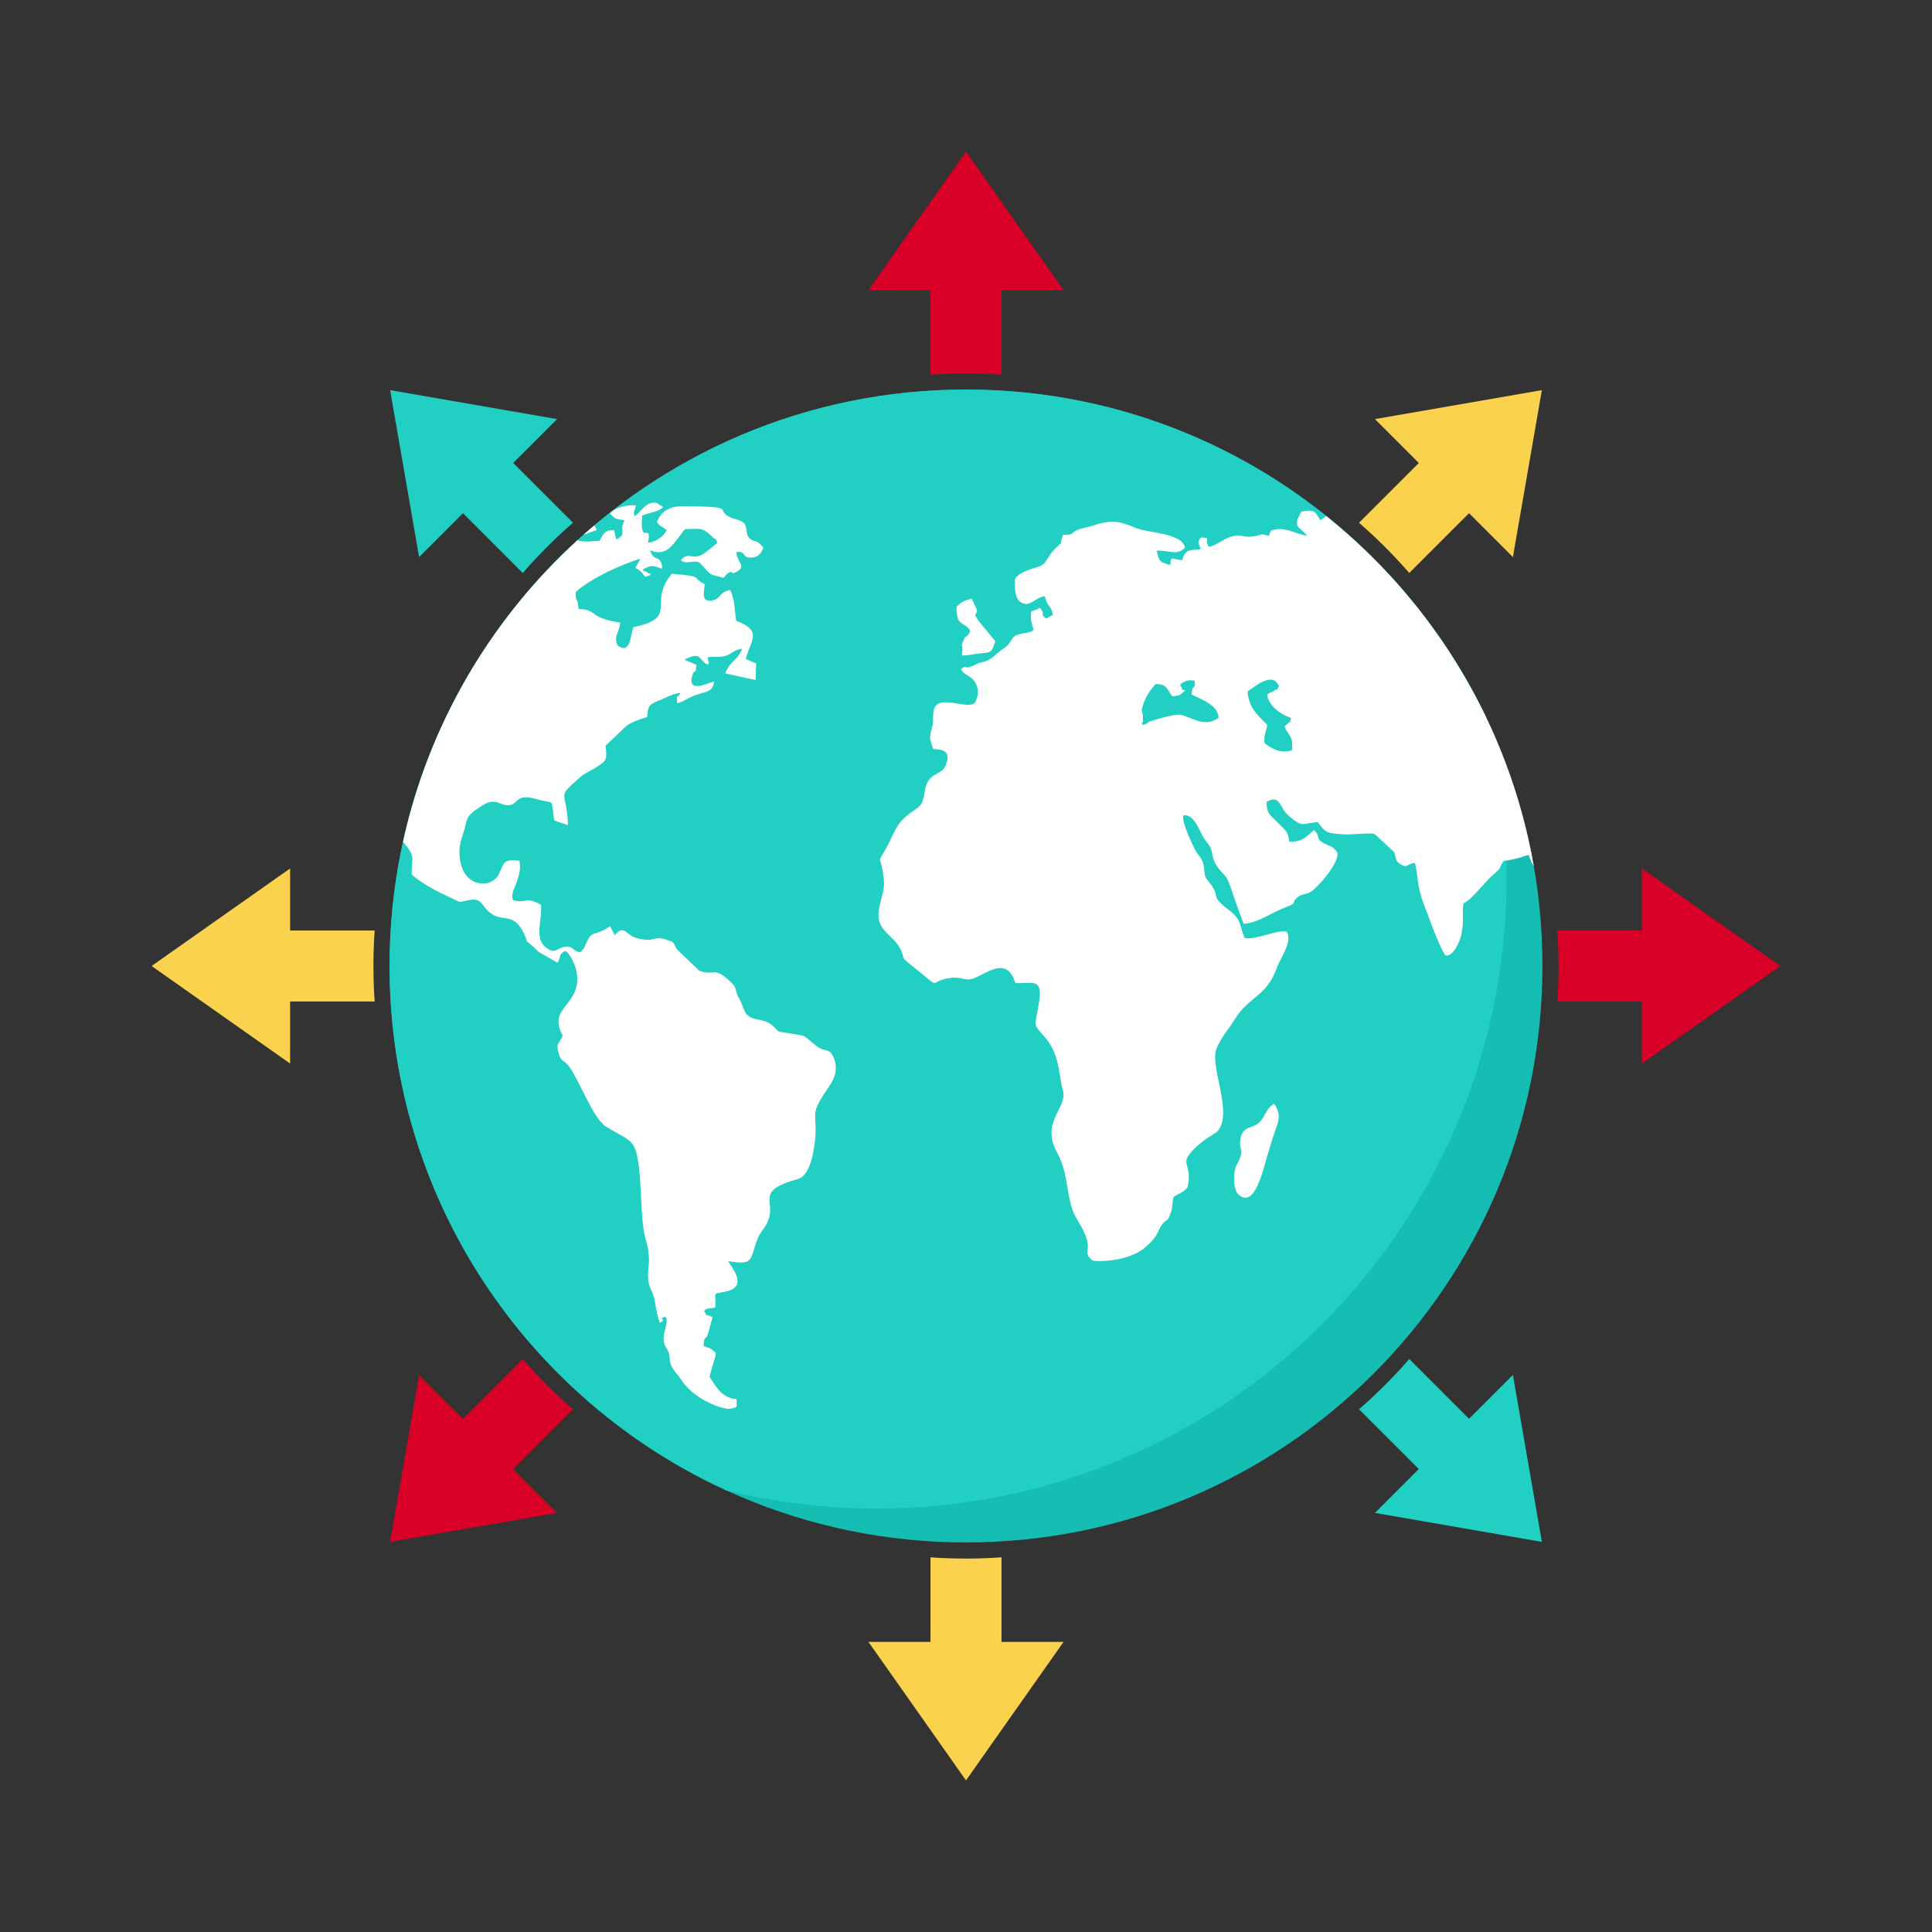 <svg version="1.1" id="Layer_1" xmlns="http://www.w3.org/2000/svg" xmlns:xlink="http://www.w3.org/1999/xlink" x="0px" y="0px"
	 viewBox="0 0 512 512" style="enable-background:new 0 0 512 512;" xml:space="preserve">
<rect x="0" y="0" width="512" height="512" fill="#333333" stroke="none"/>
<path style="fill:#15BDB2;" d="M255.999,103.239c84.369,0,152.762,68.392,152.762,152.762c0,84.367-68.392,152.763-152.762,152.763
	c-84.367,0-152.763-68.394-152.763-152.763C103.237,171.632,171.632,103.239,255.999,103.239z"/>
<path style="fill:#21D0C3;" d="M255.999,103.237c60.511,0,112.798,35.181,137.535,86.205c3.725,13.853,5.723,28.411,5.723,43.441
	c0,92.175-74.725,166.901-166.905,166.901c-13.717,0-27.044-1.667-39.799-4.788c-52.696-24.094-89.315-77.266-89.315-138.996
	C103.238,171.631,171.633,103.237,255.999,103.237L255.999,103.237z"/>
<path style="fill:#FFFFFF;" d="M351.442,136.73c28.406,22.762,48.508,55.454,55.032,92.819c-0.458-0.711-0.929-1.638-1.402-3.013
	c-2.983,0.978-3.081,1.056-6.602,1.645l-0.155,0.215c-1.401,1.996,0.07,1.151-2.391,3.231c-2.932,2.467-4.843,5.835-8.116,7.831
	c-0.393,3.489,0.291,4.272-0.587,8.424c-0.345,1.528-2.056,5.639-4.062,5.328c-0.636-0.117-3.327-6.778-3.96-8.618
	c-1.077-3.133-2.299-5.444-3.081-9.045c-0.438-1.922-0.736-5.601-1.174-6.896c-2.103,0.312-2.007,1.649-4.014,0.239
	c-1.415-1.022-0.78-1.645-1.564-3.173c-1.661-1.567-3.373-3.133-5.084-4.7c-1.322-0.429-6.41,0.311-8.562,0.078
	c-3.864-0.354-4.202-0.118-6.502-3.212c-4.062,0.198-3.719,1.723-7.681-1.685c-2.593-2.194-2.103-5.717-5.868-3.722
	c-0.145,3.212,1.419,3.92,2.836,5.405c1.026,1.139,2.299,1.921,2.834,3.445c0.051,0.043,0.295,1.489,0.345,1.684
	c3.667,0.24,4.548-1.524,6.551-3.013c1.959,1.84,0.048,2.156,2.886,3.602c2.248,1.139,1.81,0.471,3.275,2.31
	c0.736,2.468-5.036,9.165-6.945,10.38c-1.465,0.939-2.248,0.39-3.568,1.485c-1.954,1.648,0.246,1.411-3.177,2.665
	c-3.668,1.333-7.292,4.152-11.152,4.386c-0.832-2.273-1.665-4.579-2.494-6.893c-2.447-7.873-2.347-4.818-4.844-8.891
	c-1.176-1.766-0.685-2.899-1.469-4.466c-0.539-1.174-1.367-1.685-2.103-3.13c-1.124-2.234-2.442-5.718-5.036-5.369
	c-0.54,1.763,2.396,7.714,3.129,9.164c0.736,1.45,1.907,2.078,2.252,4.155c0.488,2.856-0.099,2.502,1.465,4.42
	c3.279,3.956-0.145,3.255,4.941,7.128c3.814,2.901,2.834,3.762,4.451,7.641c2.494,0.701,9.928-2.624,11.198-1.646
	c1.516,2.702-1.759,7.007-2.591,9.358c-2.739,7.873-7.532,7.756-11.2,13.786c-2.003,3.255-2.934,3.684-4.792,7.602
	c-2.105,4.422,4.254,16.681,0.441,21.814c-0.832,1.173-3.522,1.879-6.897,5.444c-3.572,3.875,0.097,3.209-1.275,9.672
	c-1.075,1.489-2.394,1.567-3.717,2.626c-0.488,1.524-0.097,2.736-0.929,4.62c-0.88,2.272-1.026,1.056-2.301,2.899
	c-0.928,1.445-0.828,2.033-1.906,3.367c-0.929,1.216-1.419,1.562-2.297,2.349c-4.258,3.918-13.404,4.034-14.184,3.484
	c-2.156-1.838-0.685-2.311-1.223-4.895c-0.523-2.273-1.73-4.174-2.736-5.928l-0.103-0.183c-0.488-0.858-0.93-1.685-1.176-2.467
	c-1.762-5.562-1.122-9.787-4.204-15.428c-3.864-7.289,2.149-11.085,1.903-15.197c-0.097-1.095-0.487-1.761-0.587-2.626
	c-0.732-4.54-1.171-8.614-4.204-12.18c-3.327-3.874-2.888-2.506-1.81-8.887c1.368-7.324-1.76-5.446-6.161-5.64
	c-2.155-6.658-6.361-3.41-10.564-1.45c-2.642,1.212-3.62-0.351-6.606,0.078c-6.653,0.9-1.417,3.762-10.32-3.29
	c-3.717-2.938-1.223-1.45-3.423-5.129c-0.732-1.333-2.983-3.095-4.012-4.427c-3.371-4.23,0.639-8.497,0.052-13.354
	c-1.029-9.007-2.494-1.177,2.543-12.063c2.642-5.796,6.651-5.835,7.68-8.423c0.88-2.309,0.291-3.956,1.955-6.068
	c1.467-1.724,3.57-1.373,4.401-4.074c1.172-3.329-1.076-3.758-3.521-3.84c-1.026-3.484-1.026-2.624-0.247-5.835
	c0.442-1.801,0.05-2.667,0.442-4.466c0.977-4.501,8.657-0.035,10.859-1.879c1.026-1.918,1.174-3.797,0-5.64
	c-1.226-1.838-2.834-1.606-3.667-3.367c1.857-1.251,0.487-0.156,2.103-0.51c1.906-0.429,1.661-0.978,3.91-1.406
	c2.006-0.395,3.282-2.234,5.235-3.485c2.788-1.799,1.465-3.41,4.843-3.956c5.429-0.943,1.906-0.783,2.496-5.839
	c0.826-0.312,1.61-0.667,2.393-1.017c1.714,2.234-0.437,1.333,1.615,2.818c0.538-0.312,1.174-0.625,1.761-0.936
	c-0.294-2.432-1.417-1.96-2.153-4.973c-2.691,0.428-3.667,2.701-5.82,1.877c-2.103-0.782-2.201-3.801-2.103-6.307
	c0.78-1.879,4.694-2.896,6.21-3.367c2.448-0.821,2.104-2.467,4.355-4.7c2.935-2.94,0.78,0.039,2.2-3.758
	c3.23-0.12,1.713-0.239,3.62-1.216l0.097-0.039l0.196-0.079c1.127-0.51,2.593-0.627,4.062-1.134c5.378-1.799,7.578-0.9,11.491,0.702
	c3.032,1.256,12.18,1.294,12.865,5.134c-2.201,2.306-4.304,0.624-7.484,0.822c0.587,2.974,0.832,2.974,3.522,3.796
	c0.441-1.41-0.196-0.857,0.539-1.762c0.881,0.195,1.763,0.351,2.638,0.51c0.885-3.018,1.91-2.585,4.895-2.938
	c-0.492-2.078-1.03-1.489,0.096-3.134c3.084,0.316,0.587,0.043,2.103,2.509c2.153-0.275,4.257-2.665,7.239-2.976
	c1.859-0.196,1.764,0.509,4.401,0.234c2.154-0.234,2.055-1.017,4.21-0.117c0.78-1.45,0-1.411,1.907-1.763
	c2.931-0.51,5.476,1.29,8.313,1.685c-2.101-2.585-4.107-2.078-1.516-6.386c3.277-0.666,3.57-0.195,4.988,2.273
	c0.806-0.453,1.148-0.905,1.544-1.138h0.001V136.73z M106.811,223.056c6.883-31.31,23.364-59.021,46.207-79.884
	c1.776,0.617,4.122,0.209,5.886,0.137c0.632-1.173,1.026-2.195,2.149-2.624c0.441-0.155,0.981-0.194,1.712-0.155
	c0.098,0.584,0.246,1.173,0.391,1.762c0,0.043,0.099,0.432,0.052,0.354c0.047-0.083,0.097,0.234,0.144,0.351
	c3.085-1.801,0.49-1.84,2.153-5.091c-2.593-0.51-2.249-0.2-3.865-1.843c1.569-1.723,4.597-2.31,6.849-2.153
	c-0.149,1.568-0.879,1.529-0.292,2.858c1.762-1.096,2.982-4.03,5.82-3.485c0.538,0.39,1.178,0.745,1.762,1.096
	c-1.469,1.372-3.667,1.45-5.574,2.233c-0.832,8.501,2.69,1.372,1.516,7.207c2.103-0.156,4.159-1.684,4.937-3.25
	c-0.779-1.017-1.906-1.017-2.541-2.234c0.494-1.567,1.547-2.752,3.032-3.457c1.005-0.48,2.21-0.734,3.572-0.734
	c15.553,0.118,8.165,0.822,12.962,3.018c1.075,0.467,2.981,0.705,3.619,1.645c0.978,1.489,0.048,2.896,1.612,4.073
	c1.371,1.017,1.568-0.039,3.376,2.234c-0.389,1.289-1.321,2.623-3.225,2.663c-2.642,0.039-1.077-1.763-3.914-1.49
	c0.05,2.662,2.691,3.684,0.243,5.13c-2.15,1.293-0.783-0.468-2.395,0.432c-0.05,0.039-0.198,0.117-0.247,0.156
	c-0.097,0.078-0.194,0.195-0.246,0.273c-0.292,0.314-0.539,0.588-0.78,0.864c-3.912-1.06-3.177-0.587-5.526-3.172
	c-0.88-0.978-1.024-1.217-2.593-1.095c-0.977,0.035-2.248,0.463-3.181-0.393c1.909-2.389,2.838-0.078,5.625-1.489
	c0.49-0.239,3.572-2.624,4.062-3.173c-0.832-1.877-0.1-0.316-1.32-1.528c-2.742-2.779-3.526-2.077-7.239-2.077
	c-1.741,2.004-3.043,4.478-4.939,5.566c-1.144,0.658-2.505,0.806-4.306,0.039c0.832,3.366,2.981,0.782,3.178,4.856
	c-1.417-0.275-2.154-0.982-3.62-0.471c-3.13,1.174-0.34,1.057-0.096,1.685c0,0.039,1.466,0.195,0,0.744
	c-1.617,0.585-0.246-0.314-3.376-2.155c0.44-0.783,0.881-1.602,1.32-2.428c-2.543,0.783-5.724,2.038-8.704,3.484
	c-3.377,1.684-6.557,3.606-8.463,5.367c-0.05,2.94,0.488,0.978,0.782,4.467c4.549,0.272,3.081,1.64,7.63,2.935
	c0.879,0.237,2.006,0.47,3.377,0.705c0,2.194-1.959,3.84-0.591,6.112c3.181,2.229,3.279-2.117,4.061-4.895
	c10.766-2.249,5.578-5.415,8.36-11.335c0.417-0.884,1.009-1.828,1.864-2.845c0.827,0.039,4.202,0.393,4.937,0.549
	c2.446,0.429,1.126,1.017,3.768,2.19c-0.051,2.117-1.126,4.858,2.004,4.35c2.396-0.429,1.861-2.311,4.793-2.783
	c1.319,3.095,0.978,4.427,1.565,8.145c7.044,2.745,3.912,4.974,2.543,10.108c0.883,0.428,1.808,0.822,2.741,1.212
	c-0.047,1.489-0.099,2.938-0.148,4.388c-0.145,0-7.533-1.609-8.022-1.762c1.126-3.216,3.179-3.251,4.501-6.541
	c-2.641,0.468-2.448,1.29-4.355,1.879c-1.71,0.51-3.032,0.156-4.842,0.393c-0.637,2.112-0.05-1.843,0.149,0.857
	c0.097,1.022,0.587,0.044-0.1,1.139c-2.446-1.139-1.613-3.801-6.163-1.333c1.027,0.471,2.052,0.9,3.13,1.333
	c-0.145,3.013-0.39,0.741-1.026,2.741c-1.568,5.129,4.256,1.955,5.771,1.684c-0.393,2.706-2.056,2.706-4.403,3.445
	c-2.59,0.783-3.373,1.843-5.428,2.315c0-3.216-0.488-0.51,0.929-2.743c-2.056,0.194-3.572,1.134-5.526,1.959l-0.195,0.074
	c-2.514,1.026-2.895,1.178-3.181,4.388c-2.153,0.664-4.646,1.412-6.161,2.979c-1.516,1.446-3.033,2.895-4.503,4.306
	c-0.146,0.118-0.246,0.235-0.339,0.312c0.539,4.035,0,4.113-2.448,5.683c-2.055,1.328-2.74,1.29-4.646,2.974
	c-6.113,5.484-3.178,2.935-2.838,12.375c-1.271-0.389-2.494-0.821-3.665-1.251c-0.932-6.268,0.339-4.191-4.698-5.639
	c-5.428-1.568-4.696,1.094-6.945,1.567c-2.494,0.546-3.719-2.273-7.339,0.077c-2.003,1.369-3.91,2.271-4.4,4.698
	c-0.586,2.94-1.906,5.09-1.712,8.346c0.344,8.813,8.364,9.319,10.419,5.207c1.367-2.74,1.028-4.23,5.477-3.523
	c0.442,2.35-0.246,4.073-0.832,5.874c-0.391,1.057-1.467,2.974-0.929,4.428c3.181,1.289,3.277-1.139,7.484,1.367
	c0.293,4.191-1.907,8.891,1.32,11.32c2.493,1.838,2.641,0.195,4.842-0.196c2.448-0.429,2.006,1.096,4.258,1.45
	c1.271-1.567,0.734-0.588,1.565-2.509c1.466-3.326,1.857-1.762,5.332-3.797c0.339-0.195,0.632-0.393,0.977-0.627
	c0.39,0.821,0.832,1.606,1.22,2.389c2.545-3.016,2.838-0.079,5.773,0.745c1.264,0.346,2.162,0.47,2.855,0.479
	c2.135,0.032,2.351-1.005,5.263,0.027c0.344,0.161,0.783,0.277,1.178,0.393c0.05,0,0.194,0.078,0.194,0.157
	c0.052,0.039,0.197,0.156,0.244,0.198c0.488,0.546,0.54,1.095,0.93,1.685c2.007,1.916,4.014,3.84,5.968,5.717
	c3.861,1.528,3.861-1.332,8.266,2.935c1.857,1.763,1.024,1.727,2.053,3.995c0.15,0.356,0.44,0.705,0.637,1.139
	c0.39,1.056,0.832,2.073,1.274,3.091c2.004,2.628,4.742,0.983,7.53,3.684c1.613,1.567,0.393,1.095,3.962,1.723
	c5.528,0.9,3.377,0.393,7.584,3.567c1.613,1.173,2.003,0.506,3.52,1.524c2.103,2.938,1.564,6.112-0.194,8.696
	c-5.43,7.912-3.572,6.617-3.817,12.886c-0.198,3.601-1.223,11.041-4.6,11.942c-12.276,3.449-5.136,5.839-8.362,11.908
	c-0.929,1.727-1.616,2.155-2.203,3.527c-2.442,5.714-0.732,7.635-7.97,6.346c0.686,1.213,0.246,0.39,0.931,1.485
	c2.149,3.328,2.494,5.839-1.909,6.656c-3.667,0.706-2.103,0-2.445,4.074c-1.42,0.588-2.055,0-2.984,0.939
	c1.272,2.35,0.098,0.393,2.252,1.726c-0.393,1.29-0.688,2.546-1.028,3.797c-0.829,3.057-1.075,0.239-1.368,3.801
	c1.271,0.585,2.153,0.468,3.275,1.999c-0.145,1.174-1.32,4.385-1.662,6.225c1.81,2.706,3.279,5.601,7.142,5.879
	c-0.05,2.268,0.488,2.035-1.467,2.502c-1.663,0.392-5.183-1.174-6.654-1.957c-2.543-1.373-4.891-3.173-6.601-5.757
	c-0.977-1.451-0.587-0.745-1.616-2.114c-1.857-2.389-1.122-3.488-1.661-5.095c-0.294-0.938-1.809-1.955-1.174-5.012
	c0.148-0.86,1.516-4.973-0.145-4.269c-1.665,0.667,1.27,0.39-1.029,1.489c-0.54-1.489-0.977-3.683-1.272-5.521
	c-0.587-3.095-1.32-3.214-1.665-5.091c-0.734-4.35,1.126-4.822-0.929-12.068c-1.349-4.794-0.807-16.142-2.233-21.966
	c-0.228-0.927-0.507-1.715-0.848-2.316c-1.319-2.19-4.549-3.208-7.139-4.973c-0.148-0.034-0.246-0.077-0.293-0.155
	c-3.57-2.507-6.946-12.337-9.785-16.016c-1.317-1.766-2.151-0.983-2.739-3.762c-0.634-2.546,0.342-2.114,1.174-4.234
	c-4.351-7.986,5.626-7.87,3.572-17.466c-0.438-1.762-1.71-4.228-2.788-5.008c-2.055,0.9-1.076,1.407-2.154,3.131
	c-1.662-0.939-3.326-1.882-4.939-2.819c-5.039-4.857-2.349-1.333-3.765-4.505c-3.033-6.658-5.919-2.935-9.538-6.225
	c-1.617-1.372-1.909-3.527-4.598-3.133c-4.057,0.545-1.808,1.173-6.015-0.787c-3.572-1.685-7.289-3.641-9.784-5.912
	c-0.131-4.757,1.315-4.298-2.3-8.687L106.811,223.056z M154.699,141.668c0.925-0.821,1.861-1.63,2.807-2.428l0.076,0.155
	c0.195,0.312,0.343,0.312,0.54,1.135C155.643,141.133,155.647,141.544,154.699,141.668z M285.434,187.084
	c1.352,0.864,3.01,1.523,4.012,2.4c1.271,3.485-0.341,1.801,2.151,5.446c1.419,1.957,1.126,3.366,2.591,4.462
	c2.694-0.351,0.345,0.432,2.006-1.212c0.294-0.312,1.126-1.294,1.367-1.685c-0.877-1.333-1.415-1.45-2.197-2.821
	c3.029-4.03,4.351-1.723,5.085,0.943c1.909,7.402,4.842,5.246,7.291,4.891c2.493-0.351,0.338,0.081,2.59,0.667
	c2.153,0.549,1.122,0,2.639-0.39c5.135-1.256,1.178,8.696,0.639,9.791c-2.788,0.35-2.249-0.273-4.259-0.471
	c-4.058-0.429,0.246,2.432-9.34-0.706c-9.197-2.934-7.239-3.601-9.148,2.785c-2.103-0.157-2.003-0.551-3.958-1.213
	c-0.748-0.285-1.177-0.436-1.47-0.522l-0.097-0.032c-0.781-0.272,0-0.034-1.614-1.563c-1.419-1.332-4.89-1.645-7.339-2.938
	c0-2.112,1.857-3.874-0.391-6.385c-0.732-0.196-11.151,0.239-12.812,0.588c-3.373,0.706-3.964,3.563-8.609,2.938
	c-2.543-0.353-1.661-0.117-2.3-1.606c0.832-0.821,0-0.393,1.423-0.9c0.536-0.195,0.734-0.117,1.271-0.195
	c7.53-1.138,3.666-4.939,8.362-8.579c3.913-3.134,0.832,0.039,2.984-3.762c2.642-0.234,2.299,1.056,4.549-0.039
	c1.861-0.939,1.271-1.762,3.912-1.843c2.348,2.354,1.857,3.763,5.675,5.562c1.516,0.71,2.445,1.099,3.422,2.393
	c1.762,2.506,0.246,1.684,0.932,3.406c0.146-0.078,0.338-0.161,0.536-0.235l0.097-0.046c2.057-0.983-1.027-1.294,2.299-4.225
	c-0.975-0.706-1.685-1.201-2.299-1.552l-0.097-0.053c-2.592-1.525-1.565-0.118-4.89-4.269c-0.881-1.178-1.127-1.252-1.075-3.056
	c2.394-0.429,2.836,1.293,4.987,3.212c0.293,0.275,0.636,0.51,0.978,0.744L285.434,187.084L285.434,187.084z M337.669,292.527
	c-2.148,1.095-2.445,3.605-4.057,5.012c-1.762,1.606-4.11,0.865-4.794,3.839c-0.88,3.719,1.467,2.584-1.126,7.441
	c-0.926,1.799-0.977,6.302,0.442,7.638c4.254,4.109,6.555-6.268,7.532-9.518c0.732-2.31,1.419-4.934,2.201-7.089
	C338.652,297.539,339.773,295.505,337.669,292.527z M330.628,183.255c0.34,4.783,3.177,6.623,5.187,8.813
	c-0.247,2.273-0.783,1.685-0.736,4.857c2.396,1.728,4.155,2.78,7.287,1.922c0.438-3.84-0.782-3.645-1.955-6.269
	c0.195-0.314,0.732-0.705,0.829-0.782c0.88-1.173,0.442,0.468,0.88-1.528c-2.298-0.742-6.016-3.094-6.307-6.186
	c1.124-0.899,0.78-0.353,1.609-0.899c1.81-1.178,0.443,0.623,1.517-1.372c-0.926-1.801-1.955-2.117-4.205-1.217
	C333.759,180.988,331.166,182.827,330.628,183.255z M310.624,184.511c-1.516-2.112-1.419-3.172-4.354-3.251
	c-1.172,1.256-2.543,3.134-3.178,5.052c-0.978,2.899-0.293,0.9-0.196,4.034c-0.05,0.118,0,0.277,0,0.393
	c-0.05,1.879-0.49-0.353-0.198,1.372c2.301-0.471,0.54-0.432,2.252-0.983c1.614-0.549,6.556-2.038,7.974-1.684
	c3.372,0.783,6.211,3.45,10.026,0.783c-0.197-3.406-4.306-4.701-7.142-6.19c0.148-3.13,0.978-0.663,0.78-3.68
	c-0.977-0.038-1.564-0.195-2.493,0.196c-2.2,0.978-0.978,1.256-0.978,1.606c0.098,1.685,2.202-0.35-0.048,1.727
	C312.434,184.433,311.404,184.433,310.624,184.511z M253.495,160.777c-0.093,5.483,1.809,3.641,3.619,6.346
	c-0.828,2.311-0.976,0.512-1.903,2.896c-0.832,1.999,0.195,0.2-0.345,3.684c1.42,0.078,3.521-0.429,5.381-0.588
	c2.643-0.235,2.595-0.471,3.523-3.173c-1.467-1.799-2.935-3.601-4.451-5.402c-1.911-2.899,0-0.904-0.588-3.332
	c-0.438-0.861-0.832-1.719-1.223-2.584C254.964,159.488,255.21,159.25,253.495,160.777L253.495,160.777z"/>
<path style="fill:#D80027;" d="M265.411,99.289V76.884h16.444L256,40.177l-25.854,36.707h16.444v22.409l0.146-0.009l0.146-0.009
	l1.458-0.092l0.146-0.008l0.146-0.009l0.148-0.007l0.734-0.038l0.148-0.007l0.146-0.007l2.498-0.094l0.146-0.004l0.109-0.005h0.04
	h0.025c1.124-0.03,2.248-0.045,3.376-0.045c1.139,0,2.27,0.013,3.4,0.043l0.04,0.002l0.109,0.002
	c1.033,0.025,2.059,0.065,3.086,0.117l0.146,0.008l0.077,0.002l0.07,0.005l0.146,0.007
	C263.856,99.185,264.635,99.234,265.411,99.289L265.411,99.289z"/>
<path style="fill:#21D0C3;" d="M151.843,138.534l-15.842-15.842l11.626-11.627l-44.237-7.675l7.675,44.237L122.693,136
	l15.846,15.846l0.097-0.11l0.097-0.111l0.965-1.096l0.099-0.109l0.097-0.111l0.098-0.109l0.493-0.546l0.098-0.109l0.099-0.11
	l1.7-1.831l0.102-0.106l0.073-0.08l0.028-0.028l0.018-0.018c0.773-0.815,1.557-1.621,2.355-2.419
	c0.805-0.805,1.614-1.596,2.435-2.374l0.03-0.027l0.079-0.076c0.748-0.712,1.5-1.41,2.265-2.099l0.109-0.098l0.057-0.053
	l0.052-0.045l0.109-0.099C150.671,139.559,151.257,139.044,151.843,138.534L151.843,138.534z"/>
<path style="fill:#FAD24D;" d="M99.289,246.589H76.885v-16.444L40.177,256l36.707,25.853V265.41h22.409l-0.009-0.146l-0.009-0.146
	l-0.092-1.458l-0.008-0.146l-0.009-0.146l-0.007-0.148l-0.038-0.734l-0.007-0.148l-0.007-0.146l-0.094-2.498l-0.004-0.146
	l-0.005-0.109v-0.04v-0.025c-0.03-1.124-0.045-2.248-0.045-3.376c0-1.139,0.013-2.27,0.043-3.4l0.002-0.04l0.002-0.109
	c0.025-1.033,0.065-2.059,0.117-3.086l0.008-0.146l0.002-0.077l0.005-0.07l0.007-0.146
	C99.185,248.144,99.235,247.365,99.289,246.589L99.289,246.589z"/>
<path style="fill:#D80027;" d="M138.535,360.157l-15.842,15.842l-11.627-11.626l-7.675,44.237l44.237-7.675l-11.626-11.627
	l15.846-15.846l-0.11-0.097l-0.111-0.097l-1.096-0.965l-0.109-0.099l-0.111-0.097l-0.109-0.098l-0.546-0.493l-0.109-0.098
	l-0.11-0.099l-1.831-1.7l-0.106-0.102l-0.08-0.073l-0.028-0.028l-0.018-0.018c-0.815-0.773-1.621-1.557-2.419-2.355
	c-0.805-0.805-1.596-1.614-2.374-2.435l-0.027-0.03l-0.076-0.079c-0.712-0.748-1.41-1.5-2.099-2.265l-0.098-0.109l-0.053-0.057
	l-0.045-0.052l-0.099-0.109C139.56,361.329,139.045,360.743,138.535,360.157L138.535,360.157z"/>
<path style="fill:#FAD24D;" d="M246.59,412.711v22.404h-16.444L256,471.822l25.853-36.707H265.41v-22.409l-0.146,0.009l-0.146,0.009
	l-1.458,0.092l-0.146,0.008l-0.146,0.009l-0.148,0.007l-0.734,0.04l-0.148,0.007l-0.146,0.007l-2.498,0.094l-0.146,0.002
	l-0.109,0.006h-0.04h-0.025c-1.124,0.03-2.248,0.045-3.376,0.045c-1.139,0-2.27-0.013-3.4-0.043l-0.04-0.002l-0.109-0.002
	c-1.033-0.025-2.059-0.065-3.086-0.117l-0.146-0.008l-0.077-0.002l-0.07-0.005l-0.146-0.007
	C248.145,412.815,247.366,412.765,246.59,412.711L246.59,412.711z"/>
<path style="fill:#21D0C3;" d="M360.158,373.466L376,389.308l-11.626,11.627l44.237,7.675l-7.675-44.237L389.308,376l-15.846-15.846
	l-0.097,0.11l-0.097,0.111l-0.965,1.096l-0.099,0.109l-0.097,0.111l-0.098,0.109l-0.493,0.546l-0.098,0.109l-0.099,0.11l-1.7,1.831
	l-0.102,0.106l-0.073,0.08l-0.028,0.028l-0.018,0.018c-0.773,0.815-1.557,1.621-2.355,2.419c-0.805,0.805-1.614,1.596-2.435,2.374
	l-0.03,0.027l-0.079,0.076c-0.748,0.712-1.5,1.41-2.265,2.099l-0.109,0.098l-0.057,0.053l-0.052,0.045l-0.109,0.099
	C361.33,372.44,360.744,372.955,360.158,373.466L360.158,373.466z"/>
<path style="fill:#D80027;" d="M412.711,265.41h22.404v16.444L471.822,256l-36.707-25.854v16.444h-22.409l0.009,0.146l0.009,0.146
	l0.092,1.458l0.008,0.146l0.009,0.146l0.007,0.148l0.038,0.734l0.007,0.148l0.007,0.146l0.094,2.498l0.002,0.146l0.006,0.109v0.04
	v0.025c0.03,1.124,0.045,2.248,0.045,3.376c0,1.139-0.013,2.27-0.043,3.4l-0.002,0.04l-0.002,0.109
	c-0.025,1.033-0.065,2.059-0.117,3.086l-0.008,0.146l-0.002,0.077l-0.005,0.07l-0.007,0.146
	C412.815,263.856,412.766,264.634,412.711,265.41L412.711,265.41z"/>
<path style="fill:#FAD24D;" d="M373.466,151.842L389.308,136l11.627,11.626l7.675-44.237l-44.237,7.675L376,122.692l-15.846,15.846
	l0.11,0.097l0.111,0.097l1.096,0.965l0.109,0.099l0.111,0.097l0.109,0.098l0.546,0.493l0.109,0.098l0.11,0.099l1.831,1.7
	l0.106,0.102l0.08,0.073l0.028,0.028l0.018,0.018c0.815,0.773,1.621,1.557,2.419,2.355c0.805,0.805,1.596,1.614,2.374,2.435
	l0.027,0.03l0.076,0.079c0.712,0.748,1.41,1.5,2.099,2.265l0.098,0.109l0.053,0.057l0.045,0.052l0.099,0.109
	C372.441,150.67,372.956,151.256,373.466,151.842L373.466,151.842z"/>
</svg>
